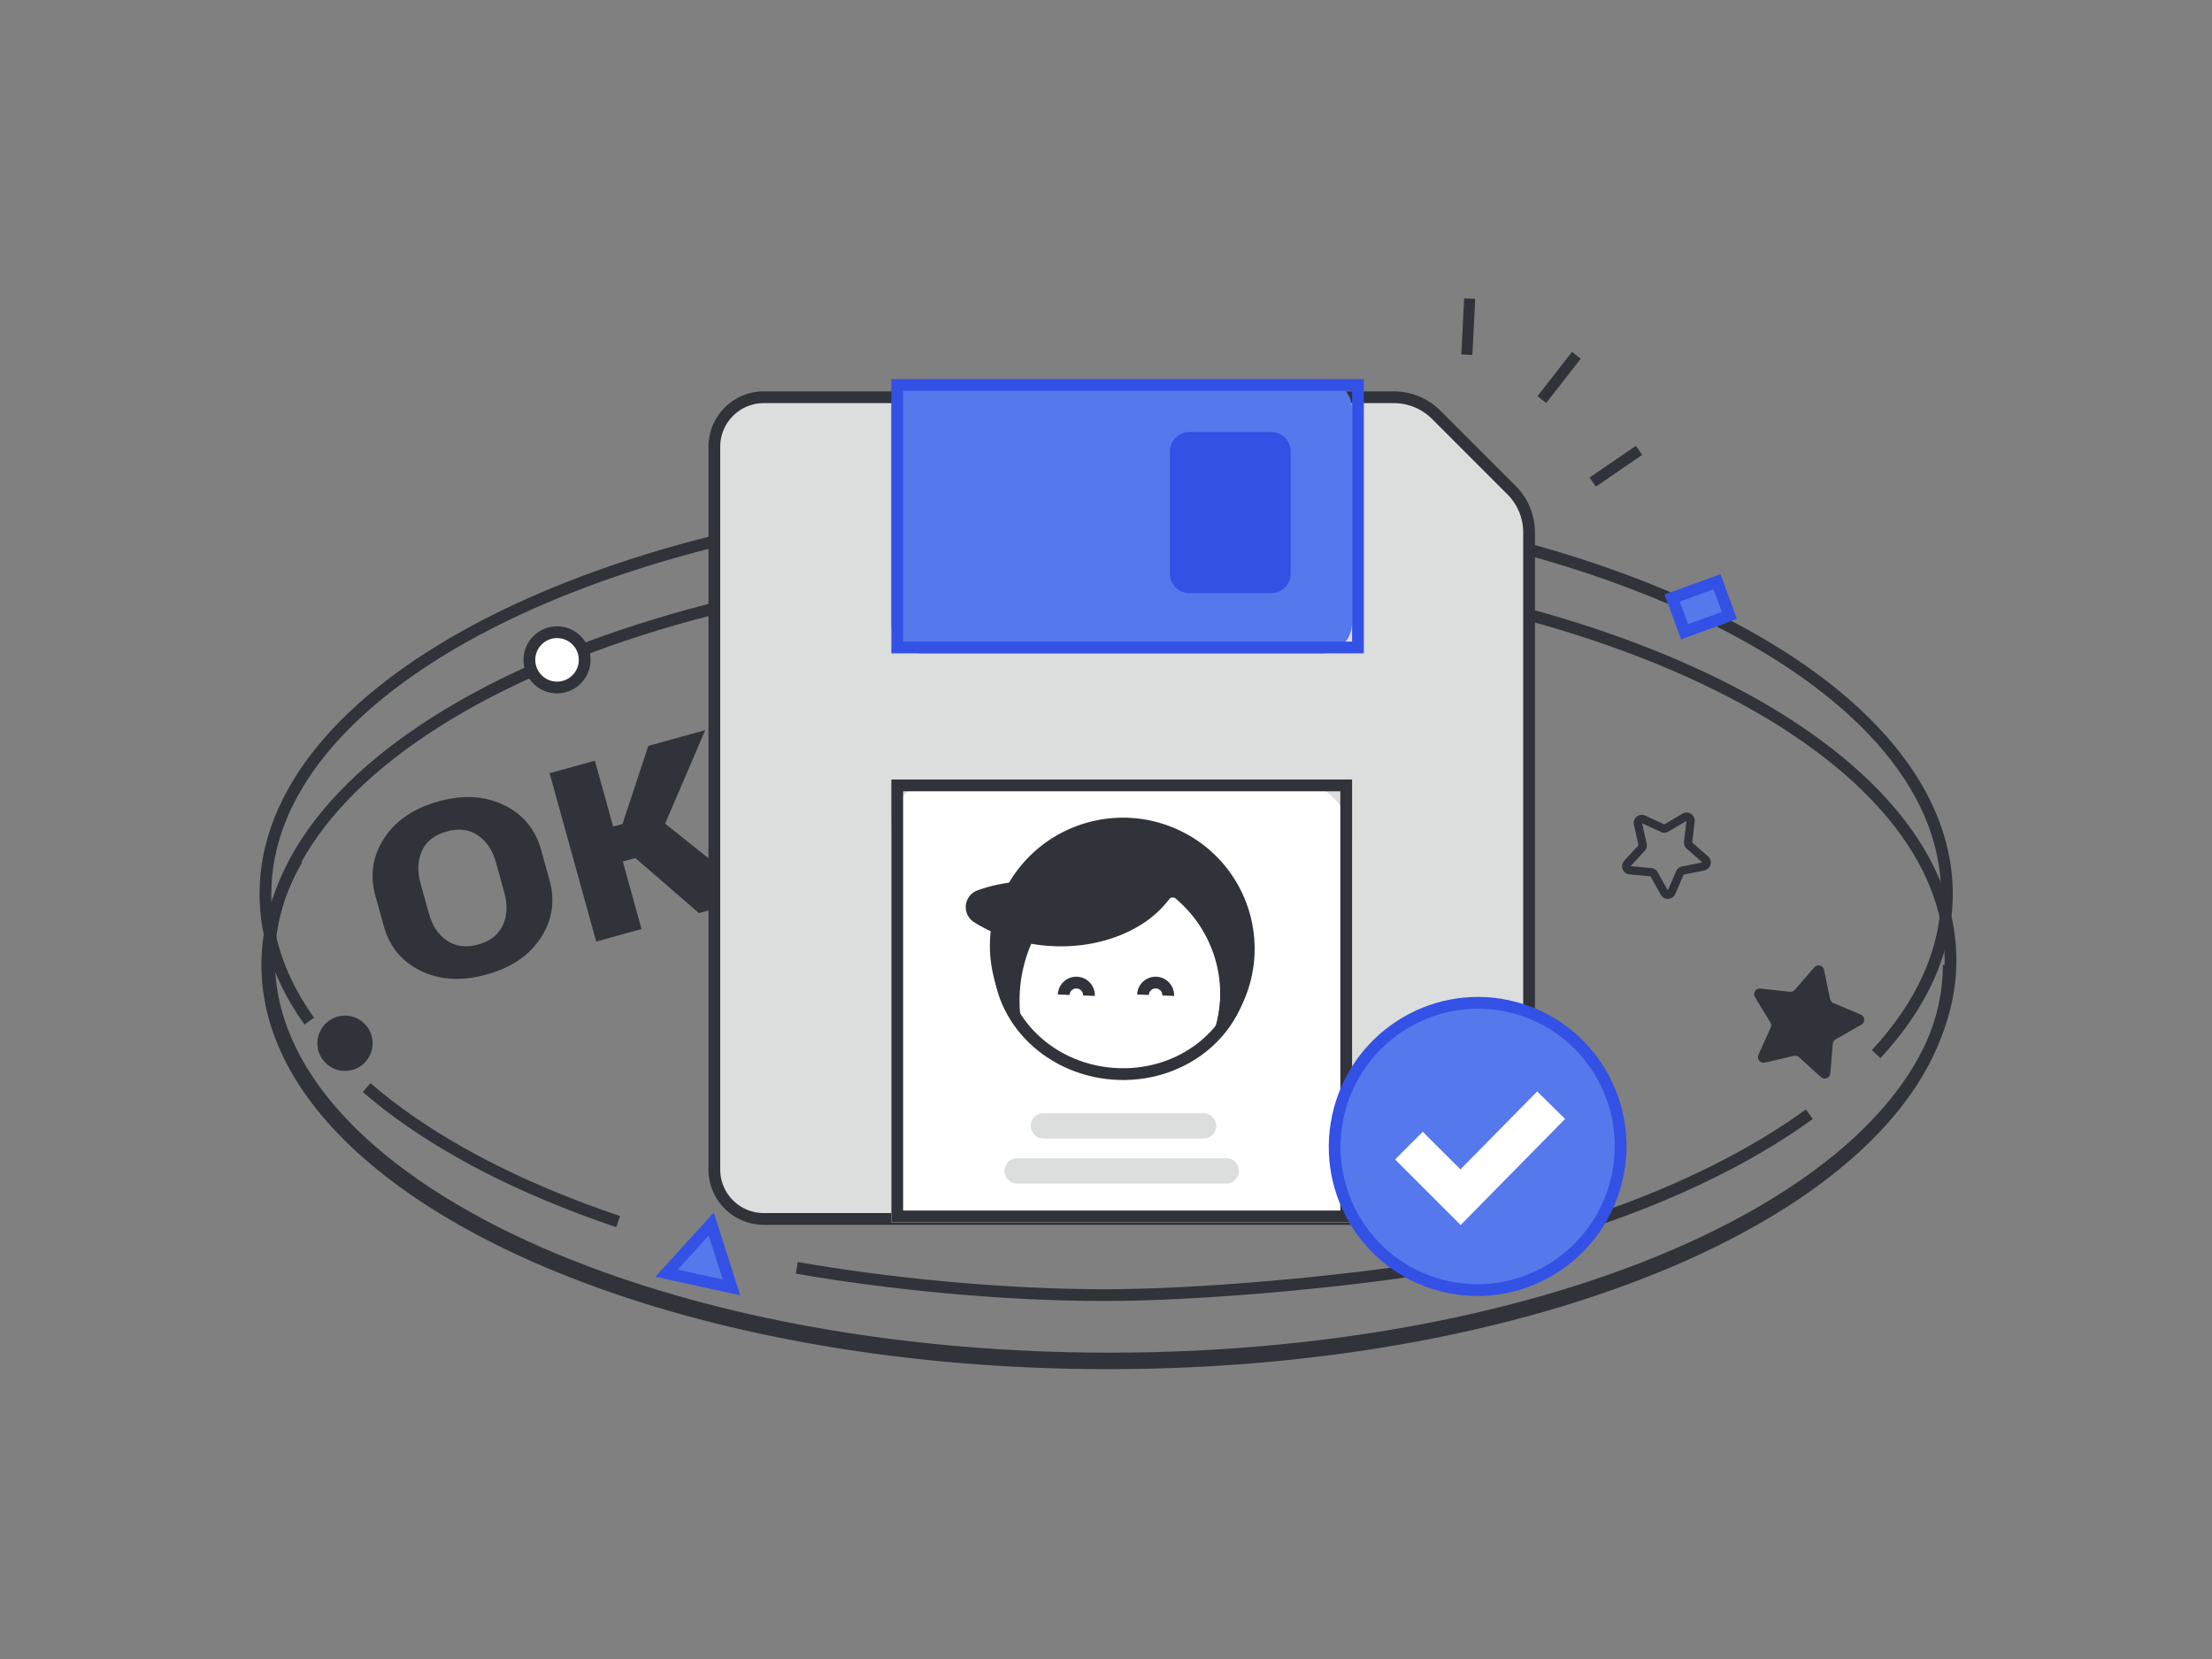 <svg viewBox="0 0 400 300" fill="none" xmlns="http://www.w3.org/2000/svg"><rect x="0" y="0" width="400" height="300" fill="#808080" stroke="none"/><path d="M200.682 101.589c-83.96 0-152.03 32.25-152.03 72.04 0 12.5 6.72 24.26 18.55 34.51 9.83 8.52 23.19 16 39.16 21.99 25.91 9.73 58.69 15.54 94.32 15.54 83.97 0 152.03-32.25 152.03-72.04 0-39.79-68.06-72.04-152.03-72.04Z" stroke="#31333A" stroke-width="2.126"/><path d="M196.192 89.626c1.28-.01 2.56-.02 3.84-.02 83.97 0 152.03 32.249 152.03 72.039 0 10.3-4.56 20.1-12.79 28.97M55.92 184.653c-1.7-2.38-3.14-4.83-4.3-7.31-2.37-5.06-3.62-10.31-3.62-15.7 0-36.68 57.86-66.96 132.69-71.46" stroke="#31333A" stroke-width="2.126"/><path fill-rule="evenodd" clip-rule="evenodd" d="M147.693 88.838c-2.76 0-5 2.24-5 5s2.24 5 5 5 5-2.24 5-5-2.24-5-5-5Z" fill="#fff"/><path d="M147.693 88.838c-2.76 0-5 2.24-5 5s2.24 5 5 5 5-2.24 5-5-2.24-5-5-5Z" stroke="#31333A" stroke-width="2.126"/><path fill-rule="evenodd" clip-rule="evenodd" d="m67.881 161.985 1.52 5.48c1.04 3.75 3.28 6.45 6.73 8.12 3.45 1.66 7.42 1.87 11.89.63 4.44-1.23 7.7-3.44 9.78-6.64 2.08-3.19 2.6-6.66 1.57-10.41l-1.52-5.48c-1.04-3.73-3.28-6.44-6.73-8.11-3.46-1.67-7.39-1.89-11.82-.66-4.46 1.23-7.73 3.45-9.83 6.66-2.09 3.21-2.62 6.68-1.59 10.41Zm23.32-.559-1.53-5.52c-.6-2.17-1.69-3.79-3.26-4.86-1.57-1.06-3.44-1.3-5.6-.7-2.22.62-3.72 1.78-4.5 3.49-.79 1.71-.88 3.66-.28 5.85l1.53 5.52c.61 2.2 1.7 3.83 3.28 4.9 1.57 1.06 3.46 1.29 5.68.68 2.14-.6 3.61-1.76 4.41-3.48.79-1.72.88-3.68.27-5.88ZM110.875 149.468l1.69-.46 4.67-14.13 10.3-2.85-7.26 16.91 16.63 13.27-10.51 2.91-11.5-9.96-2.27.63 3.38 12.21-8.19 2.27-8.43-30.45 8.19-2.26 3.3 11.91Z" fill="#31333A"/><path d="M111.785 220.908c-2.15-.72-4.25-1.48-6.32-2.25-.42-.16-.84-.32-1.25-.48-15.42-5.9-28.34-13.21-37.91-21.51M258.565 229.26c-15.48 2.52-41.49 4.94-58.78 4.94-18.54 0-39.27-2.06-55.7-4.94M327.192 201.483c-8.99 6.53-20.15 12.32-33 17.15-1.82.68-3.66 1.34-5.54 1.98" stroke="#31333A" stroke-width="2.126"/><path d="M352.392 174.486c0 39.79-68.06 72.04-152.03 72.04-35.63 0-68.41-5.81-94.32-15.54-15.97-5.99-29.33-13.47-39.16-21.99-11.83-10.25-18.55-22.01-18.55-34.51 0-6.6 1.87-13 5.38-19.07" stroke="#31333A" stroke-width="2.126"/><path fill-rule="evenodd" clip-rule="evenodd" d="m132.277 232.801-11.75-2.56 8.09-8.9 3.66 11.46Z" fill="#5578EC"/><path d="m120.527 230.241 11.75 2.56-3.66-11.46-8.09 8.9Z" stroke="#3351E5" stroke-width="2.126"/><path fill-rule="evenodd" clip-rule="evenodd" d="M319.154 192.154c-.83.19-1.51-.64-1.17-1.41l2.21-4.9c.14-.31.12-.66-.06-.95l-2.78-4.59c-.44-.73.14-1.64.98-1.54l5.34.58c.34.04.67-.09.89-.35l3.51-4.07c.55-.64 1.59-.36 1.77.46l1.09 5.26c.07.33.29.61.6.74l4.96 2.08c.78.32.84 1.4.11 1.82l-4.67 2.67c-.29.17-.48.46-.51.8l-.44 5.35c-.07.85-1.08 1.24-1.7.67l-3.98-3.61c-.25-.23-.59-.31-.92-.24l-5.23 1.23Z" fill="#31333A"/><path d="m299.106 158.093 1.86 3.33c.3.52 1.06.48 1.3-.07l1.51-3.51c.09-.22.29-.38.52-.42l3.74-.75c.59-.12.79-.86.34-1.25l-2.87-2.52a.716.716 0 0 1-.24-.63l.44-3.79c.08-.6-.57-1.01-1.08-.71l-3.29 1.95c-.2.13-.45.14-.67.04l-3.47-1.6a.72.72 0 0 0-1 .82l.84 3.72a.7.7 0 0 1-.18.65l-2.59 2.81c-.4.44-.13 1.16.47 1.21l3.8.35c.24.02.45.16.57.37Z" stroke="#31333A" stroke-width="1.5"/><path fill-rule="evenodd" clip-rule="evenodd" d="m303.998 115.614 8.095-2.962-2.962-8.095-8.095 2.962 2.962 8.095Z" fill="#5578EC"/><path d="m310.491 105.192-8.092 2.96 2.23 6.095 8.092-2.96-2.23-6.095Z" stroke="#3351E5" stroke-width="2.126"/><path fill-rule="evenodd" clip-rule="evenodd" d="M62.384 183.657c-2.76 0-5 2.24-5 5s2.24 5 5 5 5-2.24 5-5-2.24-5-5-5Z" fill="#31333A"/><path fill-rule="evenodd" clip-rule="evenodd" d="M100.73 114.323c-2.76 0-5 2.24-5 5s2.24 5 5 5 5-2.24 5-5-2.24-5-5-5Z" fill="#fff"/><path d="M100.73 114.323c-2.76 0-5 2.24-5 5s2.24 5 5 5 5-2.24 5-5-2.24-5-5-5Z" stroke="#31333A" stroke-width="2.126"/><path fill-rule="evenodd" clip-rule="evenodd" d="M276.508 211.485c0 4.94-4 8.94-8.94 8.94h-129.44c-4.95 0-8.95-4-8.95-8.94v-130.7c0-4.94 4-8.95 8.95-8.95h113.92c2.87 0 5.63 1.14 7.66 3.17l13.63 13.63a10.84 10.84 0 0 1 3.17 7.66v115.19Z" fill="#DCDDDD"/><path d="M267.568 220.425c4.94 0 8.94-4 8.94-8.94V96.295c0-2.87-1.14-5.63-3.17-7.66l-13.63-13.63a10.84 10.84 0 0 0-7.66-3.17h-113.92c-4.95 0-8.95 4.01-8.95 8.95v130.7c0 4.94 4 8.94 8.95 8.94h129.44Z" stroke="#31333A" stroke-width="2.126"/><path fill-rule="evenodd" clip-rule="evenodd" d="M161.189 221.032h83.31v-68.69c0-3.02-1.2-5.91-3.33-8.05a11.409 11.409 0 0 0-8.05-3.33h-63.18c-4.83 0-8.75 3.92-8.75 8.75v71.32Z" fill="#fff"/><path d="M243.436 142.025h-81.184v77.943h81.184v-77.943Z" stroke="#31333A" stroke-width="2.126"/><path fill-rule="evenodd" clip-rule="evenodd" d="M166.699 118.15h72.29c1.46 0 2.87-.58 3.9-1.62a5.526 5.526 0 0 0 1.61-3.9V74.07c0-3.04-2.47-5.51-5.51-5.51h-72.29c-3.04 0-5.51 2.47-5.51 5.51v38.56c0 1.46.58 2.87 1.61 3.9a5.493 5.493 0 0 0 3.9 1.62Z" fill="#5578EC"/><path d="M245.562 69.622h-83.31v47.461h83.31v-47.46Z" stroke="#3351E5" stroke-width="2.126"/><path fill-rule="evenodd" clip-rule="evenodd" d="M215.055 107.254h14.85c1.93 0 3.5-1.57 3.5-3.5v-22.12c0-1.93-1.57-3.5-3.5-3.5h-14.85c-1.93 0-3.5 1.57-3.5 3.5v22.12c0 1.93 1.57 3.5 3.5 3.5Z" fill="#3351E5"/><path fill-rule="evenodd" clip-rule="evenodd" d="M242.223 200.695c-3.675 13.872 4.529 28.077 18.333 31.735 13.794 3.656 27.957-4.622 31.633-18.494 3.676-13.871-4.529-28.076-18.323-31.732-13.804-3.658-27.967 4.62-31.643 18.491Z" fill="#5578EC"/><path d="M242.223 200.695c-3.675 13.872 4.529 28.077 18.333 31.735 13.794 3.656 27.957-4.622 31.633-18.494 3.676-13.871-4.529-28.076-18.323-31.732-13.804-3.658-27.967 4.62-31.643 18.491Z" stroke="#3351E5" stroke-width="2.126"/><path d="m280.495 199.851-16.38 16.64-9.34-9.33" stroke="#fff" stroke-width="7.087"/><path fill-rule="evenodd" clip-rule="evenodd" d="M211.407 161.419c.26-.32.73-.37 1.05-.11a23.071 23.071 0 0 1 7.4 25.77c-4.39 4.8-11.16 7.63-18.53 7.09-1.98-.14-3.87-.52-5.65-1.09-.27-.09-.54-.19-.81-.28a.142.142 0 0 0-.06-.02 23.237 23.237 0 0 1-11.59-9.6c-.04-.05-.07-.11-.11-.17-1.8-3.23-2.71-6.92-2.43-10.78.1-1.33.33-2.62.7-3.86 2.64.98 5.42 1.58 8.24 1.77 6.11.45 11.79-.93 16.11-3.53 2.23-1.3 4.15-3.05 5.65-5.15.01-.01.02-.03.03-.04Z" fill="#fff"/><path d="M212.457 161.309a.747.747 0 0 0-1.05.11c-.01.01-.02.03-.03.04-1.5 2.1-3.42 3.85-5.65 5.15-4.32 2.6-10 3.98-16.11 3.53-2.82-.19-5.6-.79-8.24-1.77-.37 1.24-.6 2.53-.7 3.86-.28 3.86.63 7.55 2.43 10.78.04.06.07.12.11.17 2.65 4.33 6.7 7.75 11.59 9.6.02 0 .04.01.06.02.27.09.54.19.81.28 1.78.57 3.67.95 5.65 1.09 7.37.54 14.14-2.29 18.53-7.09 3.29-9.28.32-19.64-7.4-25.77Z" stroke="#31333A" stroke-width=".992"/><path fill-rule="evenodd" clip-rule="evenodd" d="M189.589 170.541a29.82 29.82 0 0 1-3.4-.44 26.282 26.282 0 0 0-2.25 8.92c-.14 1.95-.07 3.91.21 5.84a22.988 22.988 0 0 1-4.58-15.55c.03-.41.07-.82.12-1.22-.53-.24-1.05-.49-1.55-.76-.62-.32-1.21-.67-1.78-1.03a2.79 2.79 0 0 1-1.07-1.37c-.49-1.41.25-2.96 1.66-3.46a27.26 27.26 0 0 1 5.82-1.39c6.18-10.7 19.6-14.76 30.67-9.29a23.163 23.163 0 0 1 12.88 22.44c-.4 5.46-2.73 10.6-6.57 14.49 3.34-9.12.61-19.37-6.84-25.62a.265.265 0 0 1-.06-.05c-.58-.43-1.4-.31-1.83.27a18.658 18.658 0 0 1-5.32 4.69c-4.33 2.6-10.01 3.98-16.11 3.53Z" fill="#31333A"/><path d="M186.189 170.101c1.12.21 2.26.36 3.4.44 6.1.45 11.78-.93 16.11-3.53 2.06-1.21 3.86-2.8 5.32-4.69.43-.58 1.25-.7 1.83-.27.02.02.04.04.06.05a23.086 23.086 0 0 1 6.84 25.62c3.84-3.89 6.17-9.03 6.57-14.49.67-9.41-4.42-18.28-12.88-22.44-11.07-5.47-24.49-1.41-30.67 9.29-1.98.25-3.93.71-5.82 1.39-1.41.5-2.15 2.05-1.66 3.46.2.56.58 1.04 1.07 1.37.57.36 1.16.71 1.78 1.03.5.27 1.02.52 1.55.76-.05.4-.09.81-.12 1.22a22.988 22.988 0 0 0 4.58 15.55c-.28-1.93-.35-3.89-.21-5.84.22-3.08.98-6.1 2.25-8.92Z" stroke="#31333A"/><path d="M196.914 180.057a2.28 2.28 0 1 0-4.56-.18M211.251 180.057a2.28 2.28 0 1 0-4.56-.18" stroke="#31333A" stroke-width="2.126"/><path d="M180.677 172.238c-.82 11.22 8.419 21.039 20.646 21.933 12.218.893 22.796-7.478 23.616-18.699.821-11.23-8.428-21.05-20.646-21.943-12.227-.893-22.795 7.479-23.616 18.709Z" stroke="#31333A" stroke-width="2.126"/><path fill-rule="evenodd" clip-rule="evenodd" d="M183.94 214.027h37.81a2.285 2.285 0 0 0 2.29-2.29 2.285 2.285 0 0 0-2.29-2.29h-37.81a2.285 2.285 0 0 0-2.29 2.29 2.285 2.285 0 0 0 2.29 2.29ZM188.695 205.887h28.94a2.285 2.285 0 0 0 2.29-2.29 2.285 2.285 0 0 0-2.29-2.29h-28.94a2.285 2.285 0 0 0-2.29 2.29 2.285 2.285 0 0 0 2.29 2.29Z" fill="#DCDDDD"/><path d="m288.013 87.17 8.38-5.73M278.813 72.25l6.25-8M265.254 64.14l.51-10.14" stroke="#31333A" stroke-width="2"/></svg>